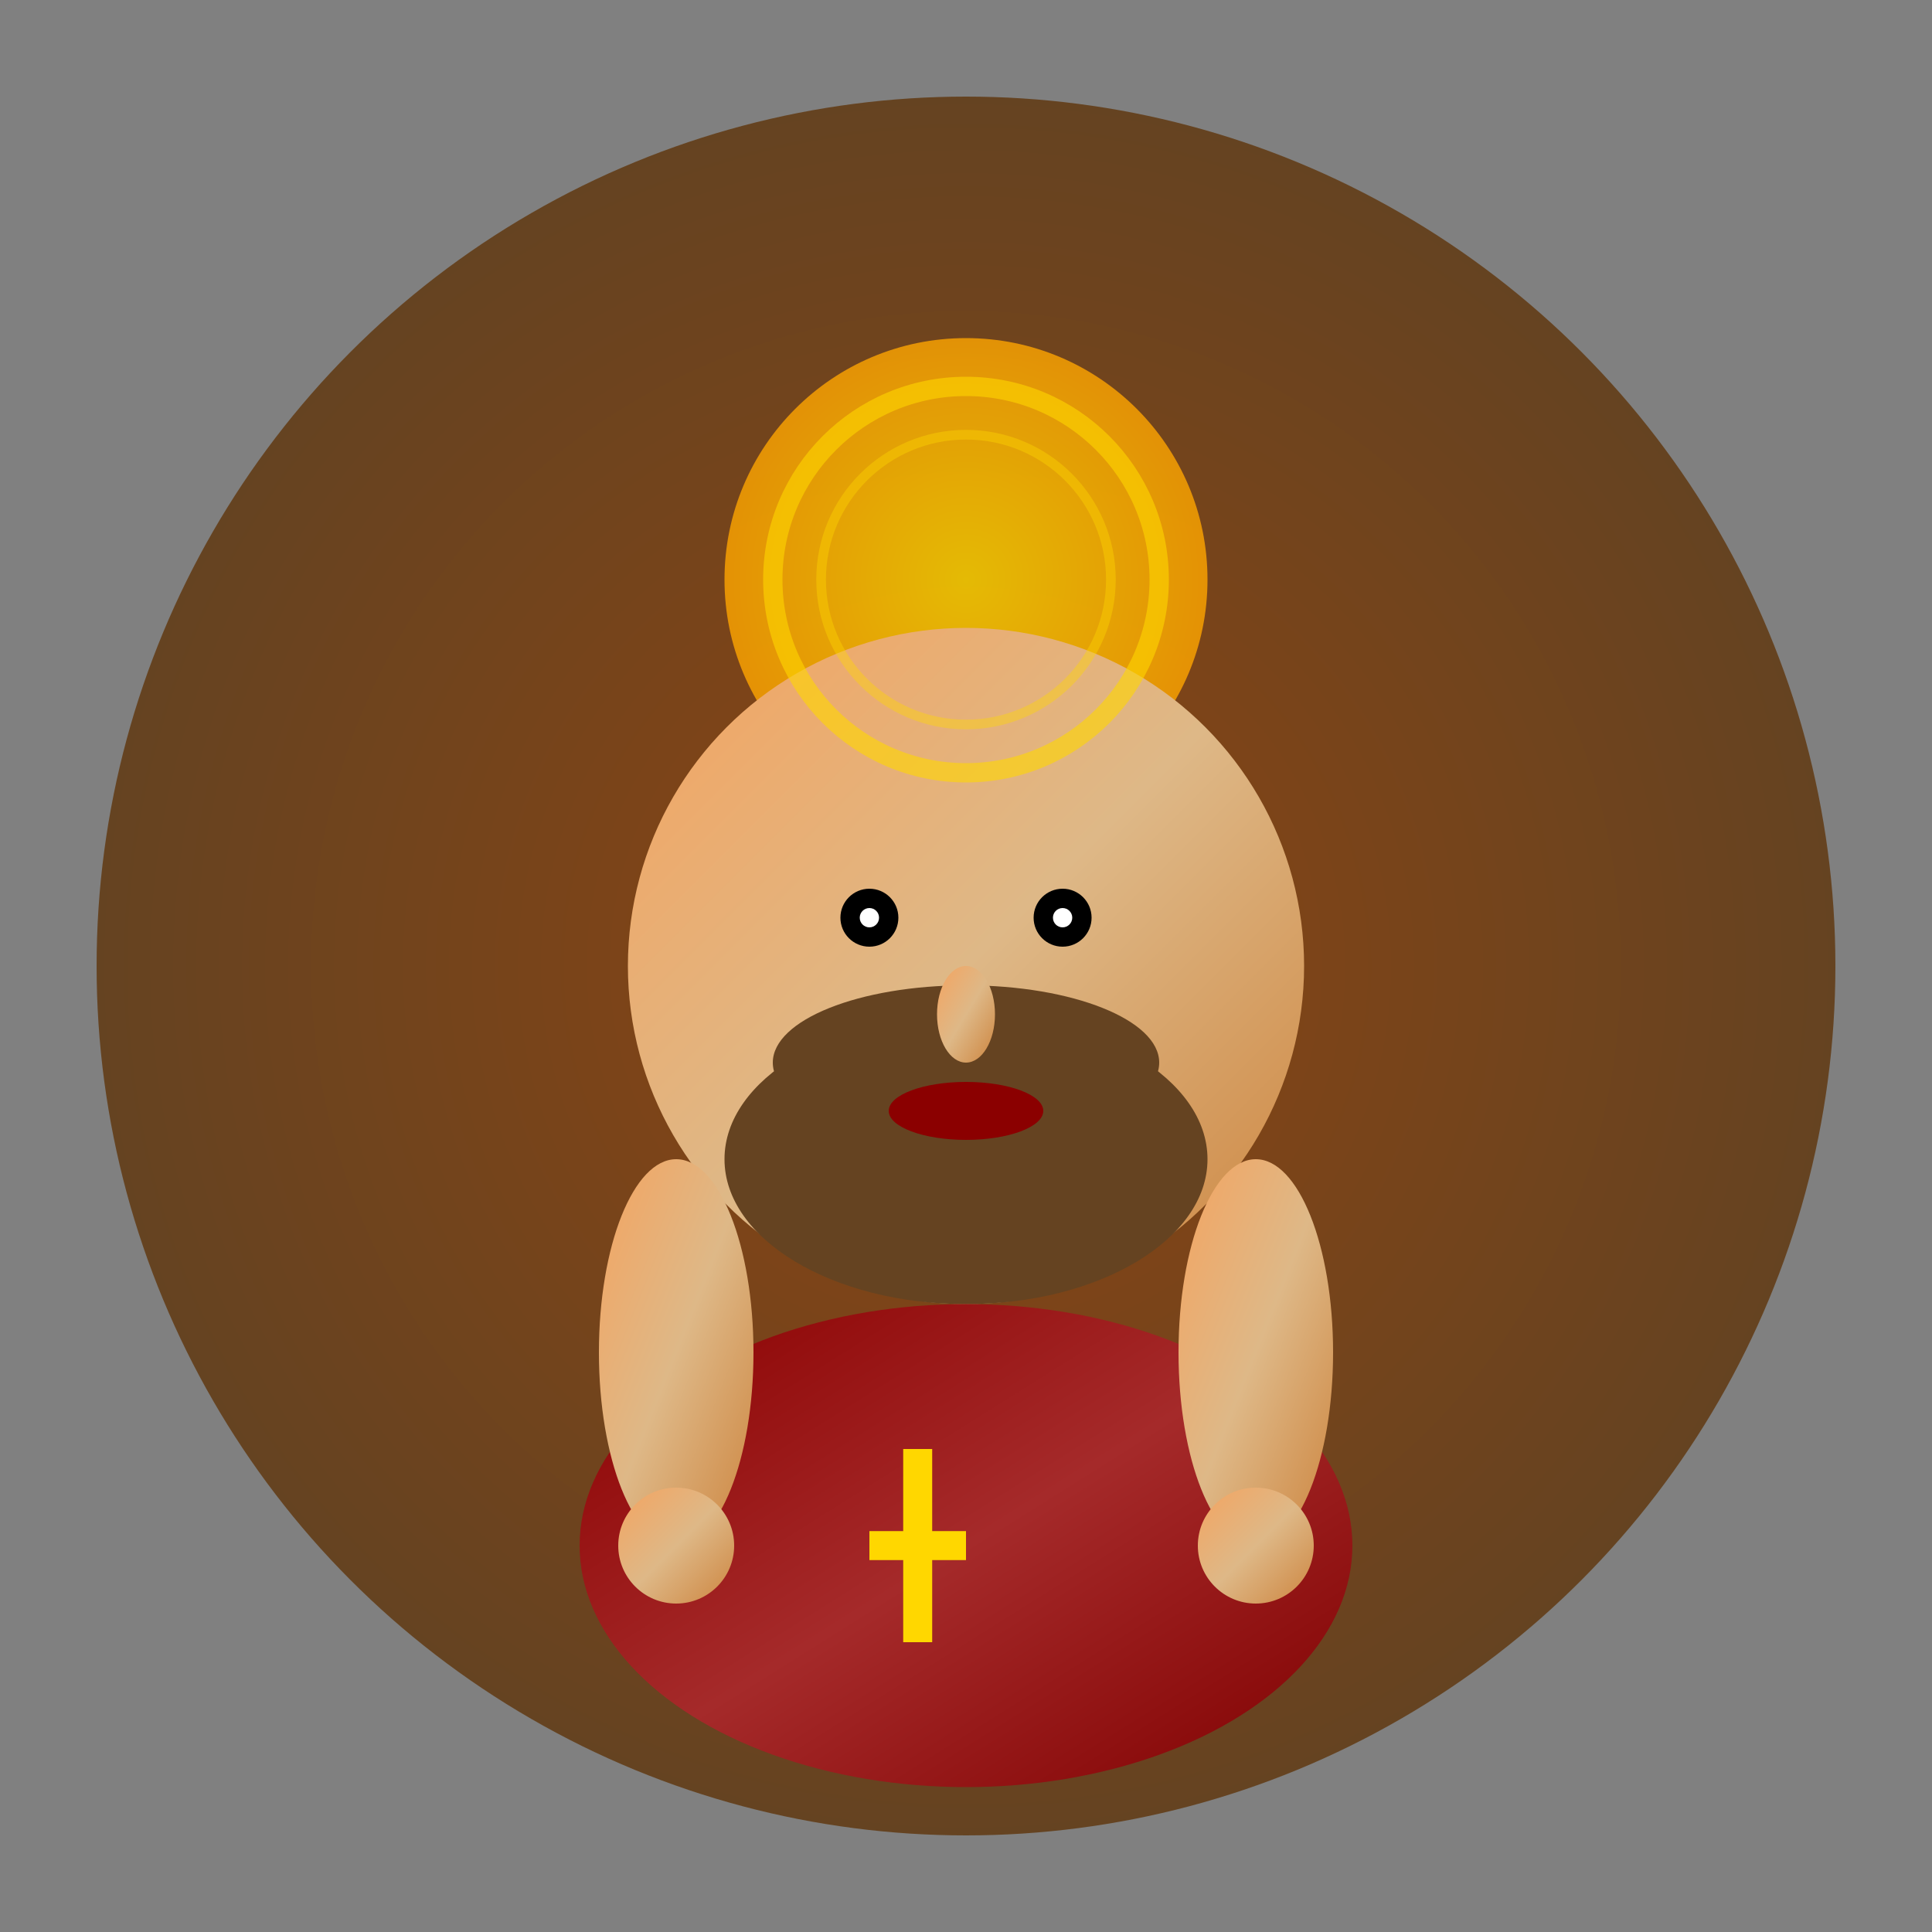 <svg width="200" height="200" viewBox="0 0 200 200" xmlns="http://www.w3.org/2000/svg">
  <rect x="0" y="0" width="200" height="200" fill="#808080" stroke="none"/>
  <defs>
    <!-- Gradiente para el fondo -->
    <radialGradient id="bgGradient" cx="50%" cy="50%" r="50%">
      <stop offset="0%" style="stop-color:#8B4513;stop-opacity:1" />
      <stop offset="100%" style="stop-color:#654321;stop-opacity:1" />
    </radialGradient>
    
    <!-- Gradiente para el halo -->
    <radialGradient id="haloGradient" cx="50%" cy="50%" r="50%">
      <stop offset="0%" style="stop-color:#FFD700;stop-opacity:1" />
      <stop offset="100%" style="stop-color:#FFA500;stop-opacity:1" />
    </radialGradient>
    
    <!-- Gradiente para la piel -->
    <linearGradient id="skinGradient" x1="0%" y1="0%" x2="100%" y2="100%">
      <stop offset="0%" style="stop-color:#F4A460;stop-opacity:1" />
      <stop offset="50%" style="stop-color:#DEB887;stop-opacity:1" />
      <stop offset="100%" style="stop-color:#CD853F;stop-opacity:1" />
    </linearGradient>
    
    <!-- Gradiente para la túnica -->
    <linearGradient id="robeGradient" x1="0%" y1="0%" x2="100%" y2="100%">
      <stop offset="0%" style="stop-color:#8B0000;stop-opacity:1" />
      <stop offset="50%" style="stop-color:#A52A2A;stop-opacity:1" />
      <stop offset="100%" style="stop-color:#800000;stop-opacity:1" />
    </linearGradient>
  </defs>
  
  <!-- Fondo circular -->
  <circle cx="100" cy="100" r="90" fill="url(#bgGradient)"/>
  
  <!-- Halo -->
  <circle cx="100" cy="60" r="25" fill="url(#haloGradient)" opacity="0.8"/>
  
  <!-- Cabeza -->
  <circle cx="100" cy="100" r="35" fill="url(#skinGradient)"/>
  
  <!-- Barba -->
  <ellipse cx="100" cy="120" rx="25" ry="15" fill="#654321"/>
  
  <!-- Bigote -->
  <ellipse cx="100" cy="110" rx="20" ry="8" fill="#654321"/>
  
  <!-- Ojos -->
  <circle cx="90" cy="95" r="3" fill="#000000"/>
  <circle cx="110" cy="95" r="3" fill="#000000"/>
  
  <!-- Pupilas -->
  <circle cx="90" cy="95" r="1" fill="#FFFFFF"/>
  <circle cx="110" cy="95" r="1" fill="#FFFFFF"/>
  
  <!-- Nariz -->
  <ellipse cx="100" cy="105" rx="3" ry="5" fill="url(#skinGradient)"/>
  
  <!-- Boca -->
  <ellipse cx="100" cy="115" rx="8" ry="3" fill="#8B0000"/>
  
  <!-- Túnica -->
  <ellipse cx="100" cy="160" rx="40" ry="25" fill="url(#robeGradient)"/>
  
  <!-- Brazos -->
  <ellipse cx="70" cy="140" rx="8" ry="20" fill="url(#skinGradient)"/>
  <ellipse cx="130" cy="140" rx="8" ry="20" fill="url(#skinGradient)"/>
  
  <!-- Manos -->
  <circle cx="70" cy="160" r="6" fill="url(#skinGradient)"/>
  <circle cx="130" cy="160" r="6" fill="url(#skinGradient)"/>
  
  <!-- Cruz en la túnica -->
  <g stroke="#FFD700" stroke-width="3" fill="none">
    <line x1="95" y1="150" x2="95" y2="170"/>
    <line x1="90" y1="160" x2="100" y2="160"/>
  </g>
  
  <!-- Detalles del halo -->
  <circle cx="100" cy="60" r="20" fill="none" stroke="#FFD700" stroke-width="2" opacity="0.6"/>
  <circle cx="100" cy="60" r="15" fill="none" stroke="#FFD700" stroke-width="1" opacity="0.4"/>
</svg>
